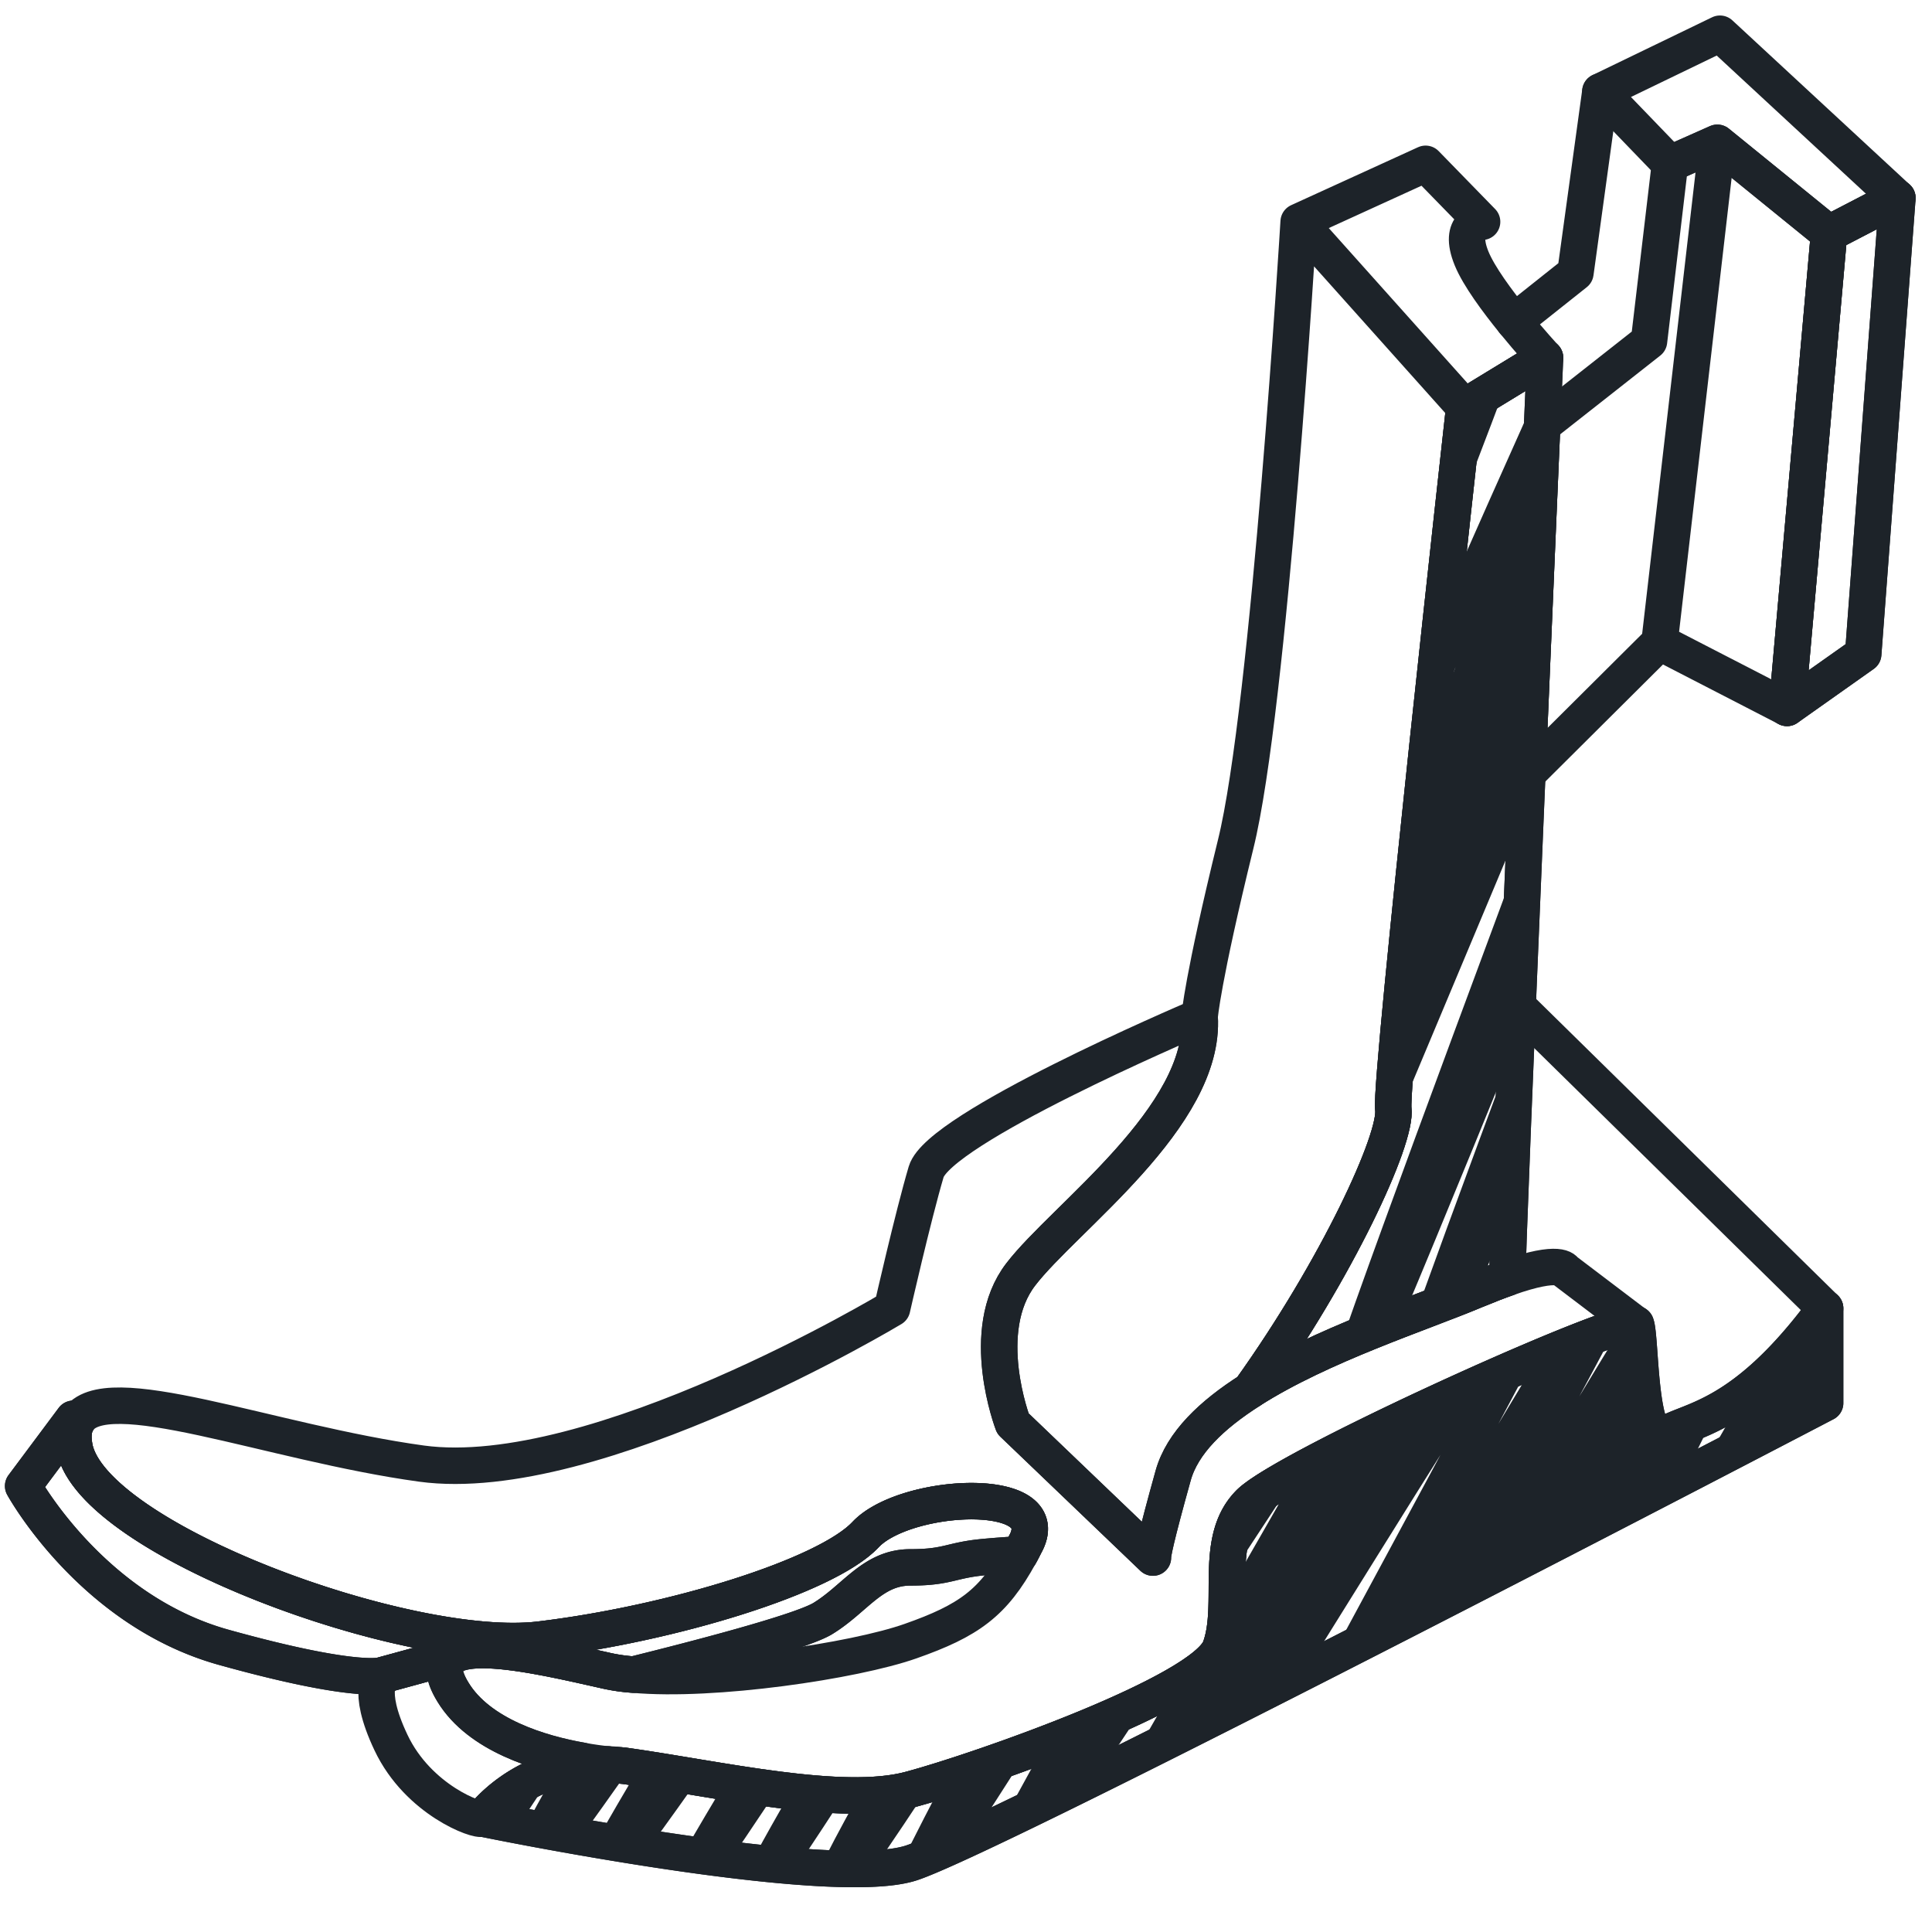 <svg xmlns="http://www.w3.org/2000/svg" width="71" height="70"><defs><clipPath id="a"><path d="M61.184 52.719c-.975.58-.87-3.57-1.067-4.057l-.023-.011c-.672-.243-12.843 5.251-14.176 6.584-1.356 1.355-.486 3.674-1.066 5.308-.581 1.646-8.878 4.544-11.395 5.216-2.515.684-7.048-.382-10.524-.87 0 0-.047 0-.116-.012-.105 0-.266-.01-.476-.033h-.034c-.336-.012-.65 0-.94.023-2.433.267-3.651 1.959-3.651 1.959s12.646 2.608 15.741 1.646c3.095-.974 33.615-16.912 33.615-16.912v-3.478c-2.991 4.058-4.926 4.058-5.888 4.637z"/></clipPath><clipPath id="b"><path d="M53.811 14.955s-2.746 24.701-2.607 25.79c.15 1.09-2.075 5.9-5.251 10.34 2.596-1.658 6.271-2.828 8.276-3.675a22.74 22.74 0 011.17-.452c-.058-.487 1.38-33.811 1.38-33.811z"/></clipPath></defs><g clip-path="url(#a)"><path fill="none" stroke="#1d2329" stroke-linecap="round" stroke-linejoin="round" stroke-miterlimit="50" stroke-width="1.34" d="M-3.409 63.424C.093 60.2 9.493 44.934 9.63 44.984c.258.094-14.06 20.338-13.552 20.535.546.212 16.553-20.78 16.932-20.629.41.162-16.575 22.534-16.327 22.631.261.101 18.413-23.157 18.948-22.957.566.212-18.139 24.928-17.678 25.098.478.177 20.378-25.16 20.93-24.959.534.196-17.984 24.995-17.507 25.168.501.182 20.523-25.593 21.198-25.354.646.23-17.468 25.284-17.237 25.362.236.08 18.907-25.598 19.493-25.408.554.18-16.169 24.83-15.758 24.96.43.134 18.157-25.477 19.12-25.193.913.27-16.258 25.261-15.778 25.394.495.137 18.48-25.539 19.01-25.394.511.14-15.202 25.258-14.925 25.332.287.075 16.783-25.73 17.061-25.658.27.072-14.986 24.96-14.359 25.135.651.182 17.392-25.352 17.82-25.228.417.12-15.52 25.078-14.992 25.233.532.156 17.121-24.808 17.744-24.628.61.177-14.874 24.868-14.546 24.96.34.093 16.48-25.183 16.957-25.053.458.125-14.422 24.645-14.092 24.733.342.091 15.986-25.16 16.558-25.012.56.144-14.768 25.413-14.135 25.58.417.11 12.074-18.53 17.015-25.208C41.654 53.3 33.027 69.81 33.24 69.867c.457.123 16.222-25.75 16.856-25.583.61.163-14.253 24.98-13.63 25.146.638.17 16.526-25.12 17.13-24.959.588.156-14.213 25.013-13.879 25.1.343.086 15.828-25.335 16.203-25.24.363.093-14.179 24.867-13.818 24.96.367.092 15.434-25.028 16.093-24.867.644.157-13.346 24.884-12.84 25.006.44.106 15.093-25.193 15.494-25.099.395.093-13.629 25.14-13.213 25.24.422.098 15.031-25.182 15.583-25.054.538.125-13.084 24.96-12.674 25.053.416.094 14.613-25.026 15.117-24.913.492.111-12.596 25.147-11.883 25.313.735.17 14.626-25.753 15.458-25.56.798.182-13.035 25.69-12.123 25.904.961.227 15.404-26.093 15.773-25.998.367.093-12.87 25.573-12.508 25.667.368.094 15.797-25.247 16.22-25.14.405.104-13.275 25.064-12.718 25.21.572.15 15.377-25.319 15.787-25.21.401.107-13.462 25.036-12.966 25.171.52.141 15.68-25.605 16.072-25.497.385.107-14.11 25.456-13.634 25.59.496.14 16.215-25.996 16.666-25.869.436.123-14.21 25.655-13.939 25.73.278.076 15.293-25.749 15.898-25.59.588.154-13.61 25.54-13.062 25.683.563.147 15.722-25.658 16.152-25.544.417.111-13.92 25.291-13.336 25.45.598.164 16.043-25.46 16.588-25.31.53.145-13.712 25.256-13.328 25.36.397.106 15.461-25.764 16.124-25.593.633.165-13.737 24.991-13.483 25.052.26.063 14.825-25.238 15.664-25.052.818.181-13.537 25.873-12.98 25.991"/></g><path fill="none" stroke="#1d2329" stroke-linecap="round" stroke-linejoin="round" stroke-miterlimit="50" stroke-width="1.34" d="M67.072 48.082v3.477s-30.52 15.938-33.614 16.912c-3.095.962-15.741-1.646-15.741-1.646v0s1.217-1.692 3.65-1.959a8.15 8.15 0 01.94-.023h.035c.209.023.37.034.475.034.069.012.116.012.116.012 3.477.487 8.009 1.553 10.525.87 2.515-.673 10.814-3.57 11.394-5.217.579-1.634-.29-3.952 1.067-5.308 1.333-1.333 13.503-6.827 14.175-6.584l.024.012c.196.486.092 4.636 1.065 4.056.963-.579 2.899-.579 5.889-4.636z"/><path fill="none" stroke="#1d2329" stroke-linecap="round" stroke-linejoin="round" stroke-miterlimit="50" stroke-width="1.34" d="M22.817 64.878a4.55 4.55 0 01-.476-.035c.15 0 .314.012.476.035z"/><path fill="none" stroke="#1d2329" stroke-linecap="round" stroke-linejoin="round" stroke-miterlimit="50" stroke-width="1.34" d="M60.094 48.65c-.673-.243-12.843 5.251-14.176 6.584-1.356 1.356-.487 3.674-1.066 5.31-.58 1.645-8.879 4.543-11.395 5.214-2.515.684-7.048-.382-10.524-.869 0 0-.047 0-.116-.01-.105 0-.267-.013-.476-.036h-.034c-.256-.035-.568-.069-.928-.139-1.53-.267-3.766-.939-4.729-2.515-1.54-2.516 3.094-1.357 5.703-.777.278.058.58.104.928.128 2.932.266 8.101-.499 10.176-1.229 2.145-.754 3.05-1.403 4.023-3.188.081-.139.15-.289.231-.44 1.055-2.12-4.45-1.832-5.9-.29-1.448 1.542-7.14 3.28-11.974 3.86-4.833.58-16.424-3.663-17.097-7.048-.08-.429-.045-.742.105-.985.985-1.657 7.07.8 12.645 1.565 6.376.87 17.294-5.703 17.294-5.703v0s.766-3.373 1.252-5.019c.476-1.6 9.46-5.448 10.027-5.69l.023-.013c.233 3.675-4.984 7.395-6.572 9.47-1.6 2.075-.29 5.483-.29 5.483v0l5.146 4.926c-.01-.116.093-.684.743-3.014.335-1.205 1.425-2.237 2.828-3.129 0 0 0-.012.011-.012 2.597-1.657 6.271-2.828 8.277-3.674.452-.186.834-.336 1.171-.452 1.97-.696 2.11-.267 2.11-.267v0l2.584 1.96v0z"/><path fill="none" stroke="#1d2329" stroke-linecap="round" stroke-linejoin="round" stroke-miterlimit="50" stroke-width="1.34" d="M21.38 64.704v0l-.013.163c-2.433.266-3.65 1.959-3.65 1.959-.122.12-2.34-.658-3.349-2.79-.955-2.017-.326-2.473-.326-2.473v0l2.585-.707c-.359.22-.406.638.023 1.333.962 1.576 3.2 2.248 4.73 2.515zm29.823-23.959c.15 1.09-2.075 5.9-5.25 10.339-.013 0-.013.012-.013.012-1.401.893-2.491 1.924-2.827 3.129-.65 2.331-.754 2.898-.743 3.015l-5.145-4.927v0s-1.31-3.408.29-5.483c1.586-2.074 6.803-5.795 6.571-9.47 0 0 .094-1.321 1.322-6.328 1.24-4.996 2.317-22.881 2.317-22.881v0l6.086 6.804v0s-2.747 24.701-2.608 25.79zm15.869 7.337l-11.3-11.104M47.726 8.15v0l4.664-2.13v0l2.076 2.13v0s-.917.043-.386 1.348c.532 1.303 2.699 3.649 2.699 3.649v0l-2.967 1.808v0L47.726 8.15v0zm11.087-4.786v0l2.56 2.656v0l1.739-.773v0l4.104 3.333v0l2.512-1.304v0l-6.52-6.037v0l-4.395 2.125v0z"/><path fill="none" stroke="#1d2329" stroke-linecap="round" stroke-linejoin="round" stroke-miterlimit="50" stroke-width="1.34" d="M60.987 23.6v0l4.685 2.415v0l1.544-17.436v0l-4.104-3.332v0L60.987 23.6v0zm-4.86 4.836v0l4.86-4.836v0L63.11 5.247v0l-1.739.772v0L60.6 12.54v0l-3.928 3.09v0l-.545 12.806v0zm2.686-25.072v0l-.917 6.665v0l-2.257 1.794v0m-5.007 43.585c.202.35-.26.994-1.03 1.44-.772.444-1.56.521-1.762.172-.202-.35.26-.994 1.03-1.439.772-.445 1.56-.523 1.762-.173z"/><path fill="none" stroke="#1d2329" stroke-linecap="round" stroke-linejoin="round" stroke-miterlimit="50" stroke-width="1.34" d="M67.072 48.082v3.477s-30.52 15.938-33.614 16.912c-3.095.962-15.741-1.646-15.741-1.646v0s1.217-1.692 3.65-1.959a8.15 8.15 0 01.94-.023h.035c.209.023.37.034.475.034.069.012.116.012.116.012 3.477.487 8.009 1.553 10.525.87 2.515-.673 10.814-3.57 11.394-5.217.579-1.634-.29-3.952 1.067-5.308 1.333-1.333 13.503-6.827 14.175-6.584l.024.012c.196.486.092 4.636 1.065 4.056.963-.579 2.899-.579 5.889-4.636zm-29.361 8.601c-.08.15-.15.3-.23.44-.454.024-.906.059-1.277.093-1.287.116-1.345.383-2.747.383s-2.028 1.159-3.234 1.889c-.846.499-4.695 1.495-6.943 2.052a6.76 6.76 0 01-.927-.128c-1.878-.417-4.788-1.136-5.715-.556h-.01v0l-2.586.707v0s-.916.336-5.796-1.02C3.366 59.198.851 54.608.851 54.608v0l1.843-2.47v0l.151.083c-.15.243-.186.556-.105.984.673 3.385 12.264 7.627 17.097 7.048 4.834-.58 10.525-2.318 11.974-3.86 1.45-1.542 6.955-1.831 5.9.29z"/><path fill="none" stroke="#1d2329" stroke-linecap="round" stroke-linejoin="round" stroke-miterlimit="50" stroke-width="1.34" d="M37.711 56.683c-.08.15-.15.3-.23.44-.454.024-.906.059-1.277.093-1.287.116-1.345.383-2.747.383s-2.028 1.159-3.234 1.889c-.846.499-4.695 1.495-6.943 2.052a6.76 6.76 0 01-.927-.128c-1.878-.417-4.788-1.136-5.715-.556h-.01v0l-2.586.707v0s-.916.336-5.796-1.02C3.366 59.198.851 54.608.851 54.608v0l1.843-2.47v0l.151.083c-.15.243-.186.556-.105.984.673 3.385 12.264 7.627 17.097 7.048 4.834-.58 10.525-2.318 11.974-3.86 1.45-1.542 6.955-1.831 5.9.29z"/><g clip-path="url(#b)"><path fill="none" stroke="#1d2329" stroke-linecap="round" stroke-linejoin="round" stroke-miterlimit="50" stroke-width="1.34" d="M12.873 52.093c.43.135 20.822-43.96 21.785-43.676.913.27-18.923 43.745-18.443 43.878.495.137 21.146-44.023 21.676-43.878.51.14-17.869 43.742-17.59 43.816.286.076 19.448-44.216 19.725-44.142.27.071-17.65 43.443-17.024 43.62.651.181 20.058-43.837 20.486-43.714.416.121-18.185 43.564-17.658 43.72.532.154 19.786-43.294 20.41-43.114.61.176-17.54 43.352-17.212 43.444.338.093 19.146-43.667 19.622-43.537.458.125-17.087 43.13-16.756 43.217.341.092 18.651-43.644 19.222-43.497.562.145-17.432 43.898-16.8 44.065.417.11 14.74-37.014 19.681-43.692-5.875 8.874-17.168 43.87-16.955 43.927.458.124 18.888-44.235 19.521-44.067.61.162-16.919 43.465-16.296 43.63.64.17 19.194-43.604 19.797-43.444.588.157-16.879 43.498-16.545 43.584.342.088 18.494-43.819 18.87-43.723.362.092-16.846 43.352-16.486 43.443.367.094 18.102-43.51 18.76-43.35.644.157-16.012 43.368-15.508 43.49.442.106 17.761-43.678 18.162-43.583.395.093-16.296 43.624-15.88 43.723.422.1 17.698-43.665 18.25-43.537.538.125-15.75 43.444-15.34 43.537.416.094 17.28-43.51 17.784-43.397.492.11-15.263 43.632-14.549 43.798.733.17 17.291-44.238 18.123-44.047.798.184-15.7 44.176-14.789 44.391.962.226 18.07-44.578 18.44-44.484.366.094-15.538 44.06-15.174 44.152"/></g><path fill="none" stroke="#1d2329" stroke-linecap="round" stroke-linejoin="round" stroke-miterlimit="50" stroke-width="1.34" d="M55.4 46.958c-.337.116-.72.267-1.171.452-2.006.846-5.68 2.017-8.276 3.674 3.176-4.44 5.4-9.25 5.25-10.34-.138-1.088 2.609-25.79 2.609-25.79v0l2.967-1.808v0s-1.438 33.325-1.38 33.812z"/><path fill="none" stroke="#1d2329" stroke-linecap="round" stroke-linejoin="round" stroke-miterlimit="50" stroke-width="1.34" d="M55.4 46.958c-.337.116-.72.267-1.171.452-2.006.846-5.68 2.017-8.276 3.674 3.176-4.44 5.4-9.25 5.25-10.34-.138-1.088 2.609-25.79 2.609-25.79v0l2.967-1.808v0s-1.438 33.325-1.38 33.812zm10.271-20.943v0L67.216 8.58v0l2.512-1.304v0l-1.256 16.759v0l-2.8 1.98v0z"/><path fill="none" stroke="#1d2329" stroke-linecap="round" stroke-linejoin="round" stroke-miterlimit="50" stroke-width="1.34" d="M65.671 26.015v0L67.216 8.58v0l2.512-1.304v0l-1.256 16.759v0l-2.8 1.98v0z"/></svg>